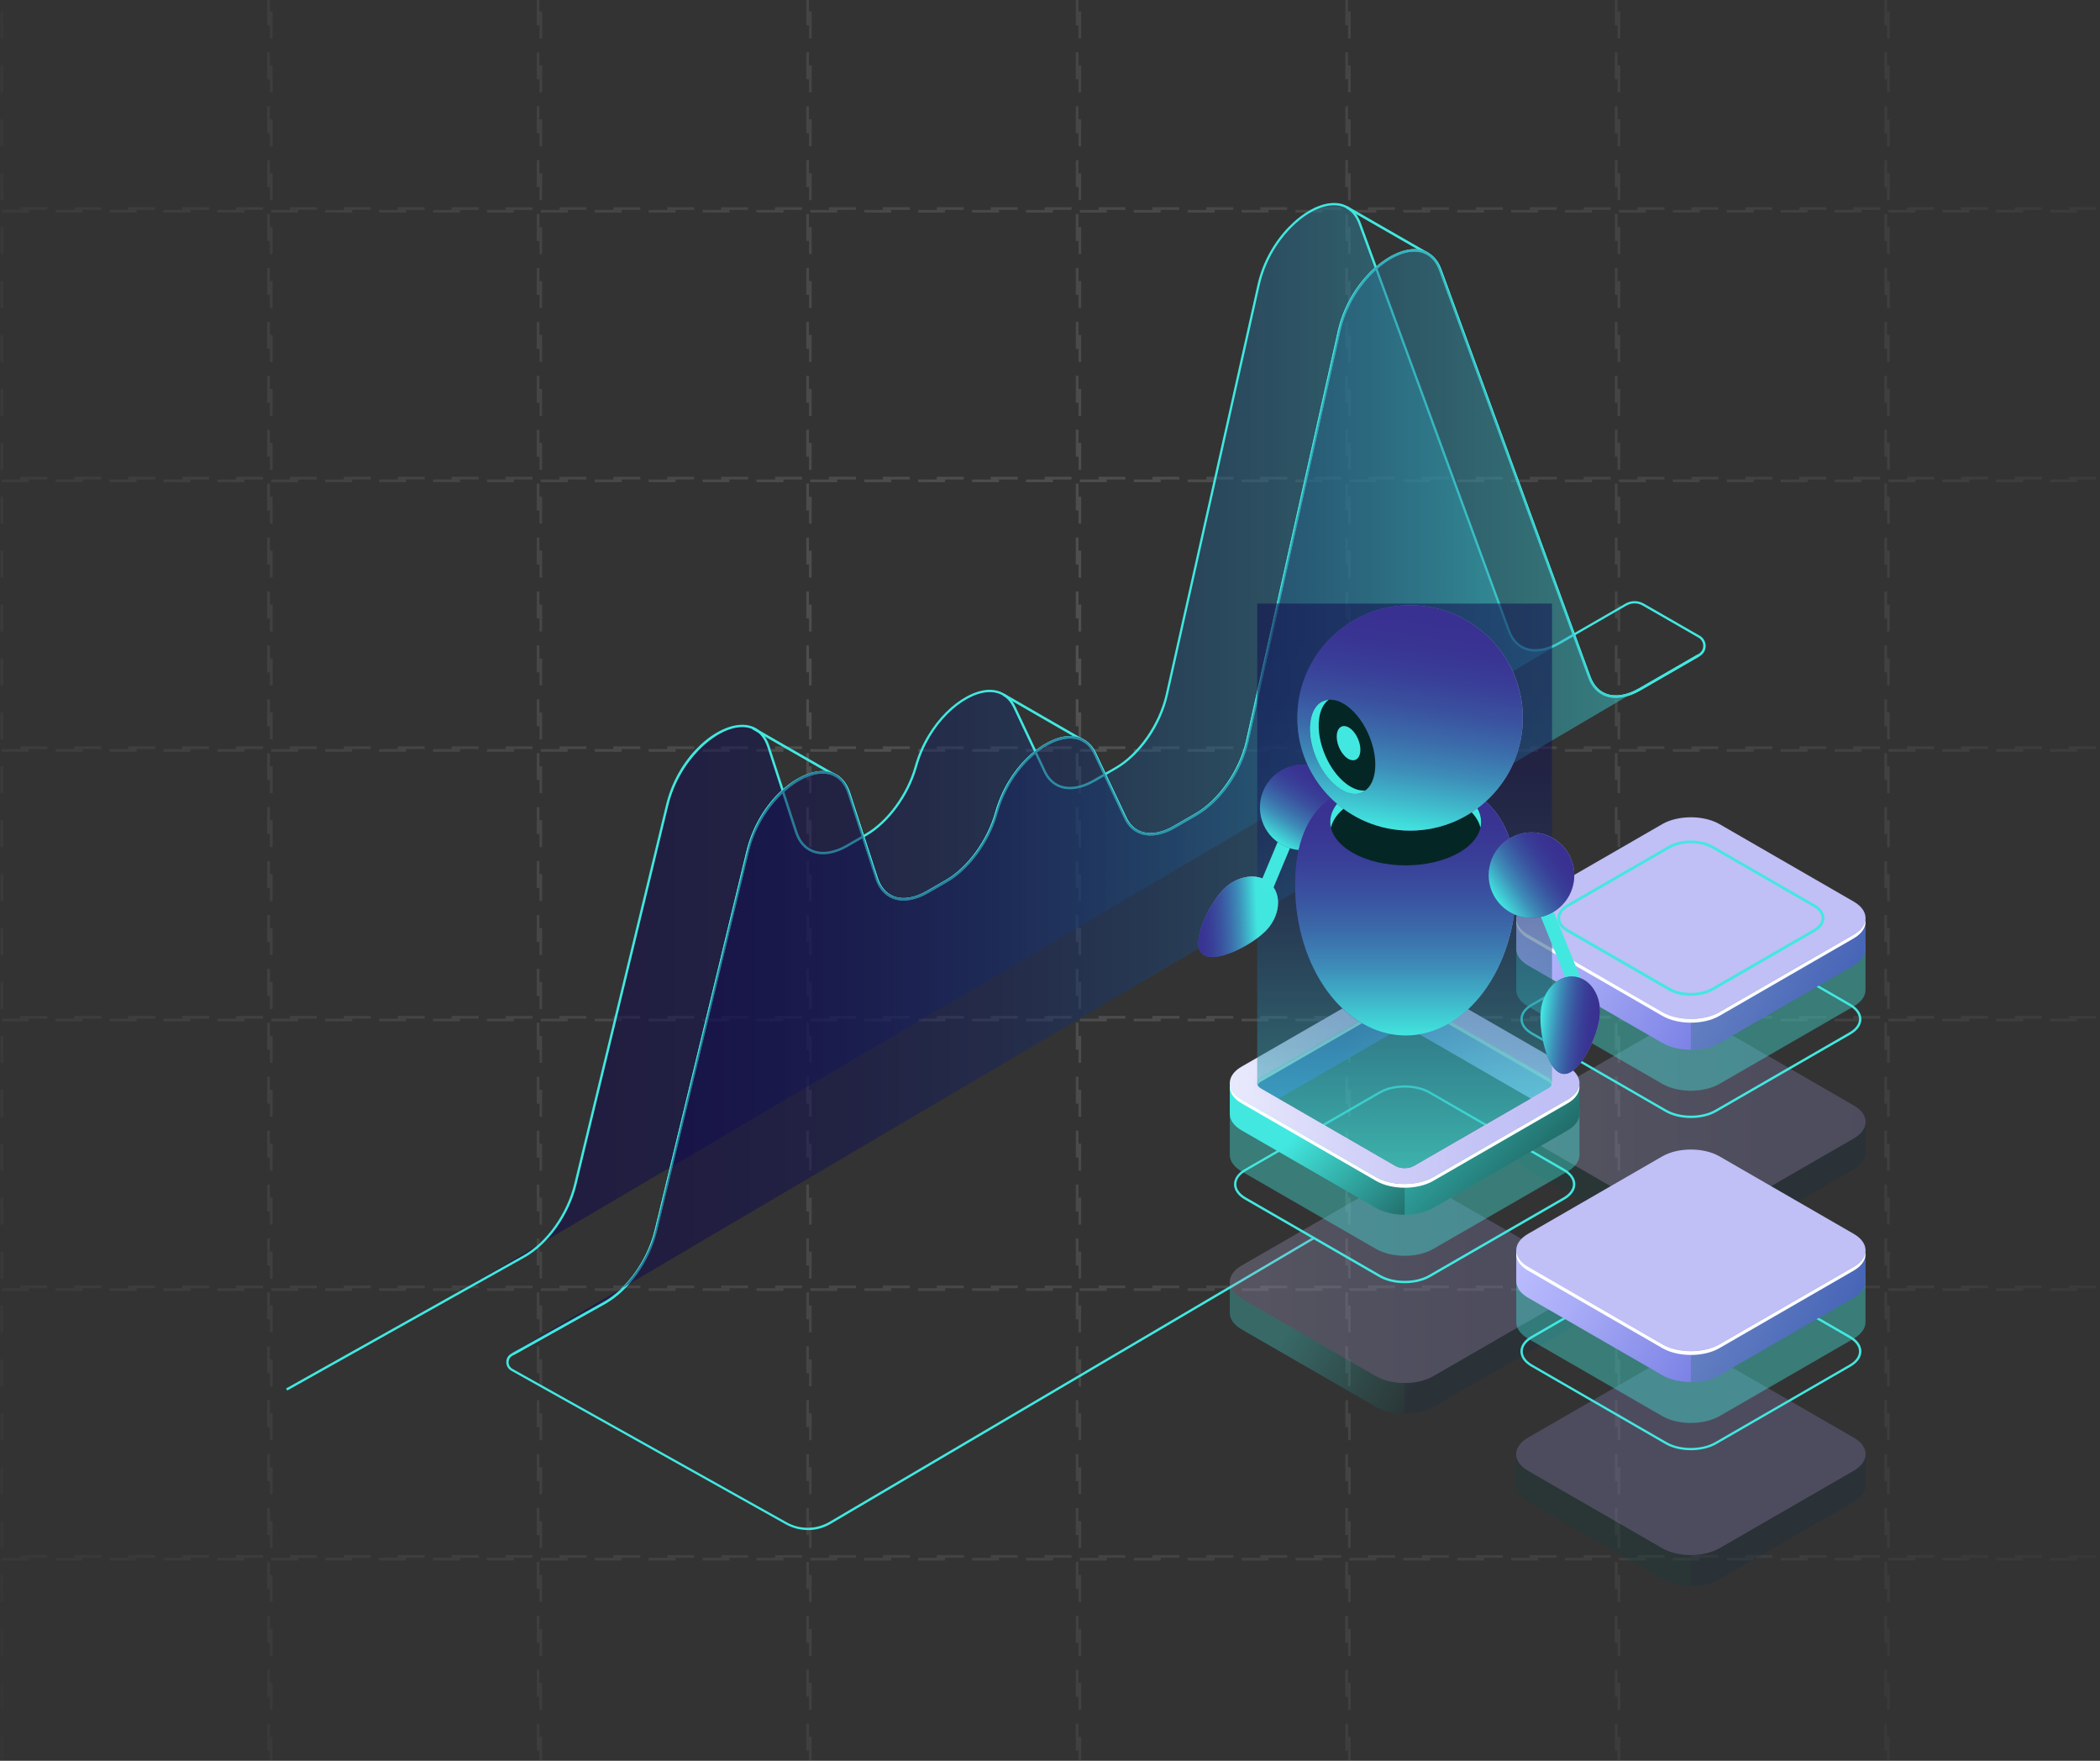 <svg width="909" height="762" viewBox="0 0 909 762" fill="none" xmlns="http://www.w3.org/2000/svg">
<rect x="0" y="0" width="909" height="762" fill="#333333" stroke="none"/>
<mask id="mask0_0_1" style="mask-type:alpha" maskUnits="userSpaceOnUse" x="0" y="-143" width="909" height="1051">
<rect x="0.166" y="-142.5" width="908.833" height="1050" fill="url(#paint0_radial_0_1)"/>
</mask>
<g mask="url(#mask0_0_1)">
<rect x="0.749" y="-25.25" width="115.5" height="115.5" stroke="white" stroke-opacity="0.15" stroke-width="1.167" stroke-dasharray="11.67 11.67"/>
<rect x="117.416" y="-25.25" width="115.5" height="115.5" stroke="white" stroke-opacity="0.15" stroke-width="1.167" stroke-dasharray="11.67 11.67"/>
<rect x="234.082" y="-25.25" width="115.5" height="115.5" stroke="white" stroke-opacity="0.15" stroke-width="1.167" stroke-dasharray="11.67 11.67"/>
<rect x="350.749" y="-25.25" width="115.5" height="115.5" stroke="white" stroke-opacity="0.15" stroke-width="1.167" stroke-dasharray="11.67 11.67"/>
<rect x="467.416" y="-25.25" width="115.5" height="115.5" stroke="white" stroke-opacity="0.15" stroke-width="1.167" stroke-dasharray="11.67 11.67"/>
<rect x="584.082" y="-25.25" width="115.5" height="115.5" stroke="white" stroke-opacity="0.15" stroke-width="1.167" stroke-dasharray="11.67 11.67"/>
<rect x="700.749" y="-25.25" width="115.5" height="115.5" stroke="white" stroke-opacity="0.15" stroke-width="1.167" stroke-dasharray="11.67 11.67"/>
<rect x="817.416" y="-25.25" width="115.5" height="115.5" stroke="white" stroke-opacity="0.15" stroke-width="1.167" stroke-dasharray="11.67 11.67"/>
<rect x="0.749" y="91.417" width="115.5" height="115.5" stroke="white" stroke-opacity="0.15" stroke-width="1.167" stroke-dasharray="11.67 11.67"/>
<rect x="117.416" y="91.417" width="115.5" height="115.5" stroke="white" stroke-opacity="0.15" stroke-width="1.167" stroke-dasharray="11.67 11.67"/>
<rect x="234.082" y="91.417" width="115.5" height="115.5" stroke="white" stroke-opacity="0.15" stroke-width="1.167" stroke-dasharray="11.67 11.67"/>
<rect x="350.749" y="91.417" width="115.5" height="115.5" stroke="white" stroke-opacity="0.15" stroke-width="1.167" stroke-dasharray="11.67 11.67"/>
<rect x="467.416" y="91.417" width="115.5" height="115.5" stroke="white" stroke-opacity="0.15" stroke-width="1.167" stroke-dasharray="11.67 11.67"/>
<rect x="584.082" y="91.417" width="115.5" height="115.5" stroke="white" stroke-opacity="0.15" stroke-width="1.167" stroke-dasharray="11.67 11.67"/>
<rect x="700.749" y="91.417" width="115.5" height="115.5" stroke="white" stroke-opacity="0.15" stroke-width="1.167" stroke-dasharray="11.67 11.67"/>
<rect x="817.416" y="91.417" width="115.5" height="115.5" stroke="white" stroke-opacity="0.15" stroke-width="1.167" stroke-dasharray="11.67 11.67"/>
<rect x="0.749" y="208.083" width="115.5" height="115.5" stroke="white" stroke-opacity="0.15" stroke-width="1.167" stroke-dasharray="11.67 11.67"/>
<rect x="117.416" y="208.083" width="115.5" height="115.5" stroke="white" stroke-opacity="0.15" stroke-width="1.167" stroke-dasharray="11.67 11.67"/>
<rect x="234.082" y="208.083" width="115.5" height="115.5" stroke="white" stroke-opacity="0.15" stroke-width="1.167" stroke-dasharray="11.67 11.67"/>
<rect x="350.749" y="208.083" width="115.5" height="115.5" stroke="white" stroke-opacity="0.15" stroke-width="1.167" stroke-dasharray="11.67 11.67"/>
<rect x="467.416" y="208.083" width="115.5" height="115.5" stroke="white" stroke-opacity="0.15" stroke-width="1.167" stroke-dasharray="11.67 11.67"/>
<rect x="584.082" y="208.083" width="115.5" height="115.5" stroke="white" stroke-opacity="0.15" stroke-width="1.167" stroke-dasharray="11.67 11.67"/>
<rect x="700.749" y="208.083" width="115.5" height="115.5" stroke="white" stroke-opacity="0.15" stroke-width="1.167" stroke-dasharray="11.67 11.67"/>
<rect x="817.416" y="208.083" width="115.5" height="115.5" stroke="white" stroke-opacity="0.15" stroke-width="1.167" stroke-dasharray="11.67 11.67"/>
<rect x="0.749" y="324.75" width="115.5" height="115.5" stroke="white" stroke-opacity="0.15" stroke-width="1.167" stroke-dasharray="11.67 11.67"/>
<rect x="117.416" y="324.75" width="115.5" height="115.5" stroke="white" stroke-opacity="0.15" stroke-width="1.167" stroke-dasharray="11.67 11.67"/>
<rect x="234.082" y="324.75" width="115.5" height="115.5" stroke="white" stroke-opacity="0.15" stroke-width="1.167" stroke-dasharray="11.67 11.67"/>
<rect x="350.749" y="324.75" width="115.5" height="115.5" stroke="white" stroke-opacity="0.15" stroke-width="1.167" stroke-dasharray="11.67 11.67"/>
<rect x="467.416" y="324.75" width="115.5" height="115.5" stroke="white" stroke-opacity="0.15" stroke-width="1.167" stroke-dasharray="11.67 11.67"/>
<rect x="584.082" y="324.75" width="115.5" height="115.5" stroke="white" stroke-opacity="0.15" stroke-width="1.167" stroke-dasharray="11.67 11.67"/>
<rect x="700.749" y="324.75" width="115.5" height="115.5" stroke="white" stroke-opacity="0.15" stroke-width="1.167" stroke-dasharray="11.67 11.67"/>
<rect x="817.416" y="324.75" width="115.5" height="115.5" stroke="white" stroke-opacity="0.15" stroke-width="1.167" stroke-dasharray="11.67 11.67"/>
<rect x="0.749" y="441.417" width="115.5" height="115.5" stroke="white" stroke-opacity="0.15" stroke-width="1.167" stroke-dasharray="11.67 11.67"/>
<rect x="117.416" y="441.417" width="115.5" height="115.5" stroke="white" stroke-opacity="0.15" stroke-width="1.167" stroke-dasharray="11.67 11.67"/>
<rect x="234.082" y="441.417" width="115.5" height="115.5" stroke="white" stroke-opacity="0.15" stroke-width="1.167" stroke-dasharray="11.67 11.67"/>
<rect x="350.749" y="441.417" width="115.5" height="115.5" stroke="white" stroke-opacity="0.15" stroke-width="1.167" stroke-dasharray="11.67 11.67"/>
<rect x="467.416" y="441.417" width="115.5" height="115.5" stroke="white" stroke-opacity="0.15" stroke-width="1.167" stroke-dasharray="11.67 11.67"/>
<rect x="584.082" y="441.417" width="115.5" height="115.5" stroke="white" stroke-opacity="0.15" stroke-width="1.167" stroke-dasharray="11.67 11.67"/>
<rect x="700.749" y="441.417" width="115.5" height="115.5" stroke="white" stroke-opacity="0.15" stroke-width="1.167" stroke-dasharray="11.67 11.67"/>
<rect x="817.416" y="441.417" width="115.5" height="115.5" stroke="white" stroke-opacity="0.15" stroke-width="1.167" stroke-dasharray="11.67 11.67"/>
<rect x="0.749" y="558.083" width="115.5" height="115.5" stroke="white" stroke-opacity="0.15" stroke-width="1.167" stroke-dasharray="11.67 11.67"/>
<rect x="117.416" y="558.083" width="115.5" height="115.5" stroke="white" stroke-opacity="0.15" stroke-width="1.167" stroke-dasharray="11.67 11.67"/>
<rect x="234.082" y="558.083" width="115.5" height="115.5" stroke="white" stroke-opacity="0.15" stroke-width="1.167" stroke-dasharray="11.67 11.67"/>
<rect x="350.749" y="558.083" width="115.5" height="115.5" stroke="white" stroke-opacity="0.15" stroke-width="1.167" stroke-dasharray="11.67 11.67"/>
<rect x="467.416" y="558.083" width="115.5" height="115.5" stroke="white" stroke-opacity="0.15" stroke-width="1.167" stroke-dasharray="11.67 11.67"/>
<rect x="584.082" y="558.083" width="115.5" height="115.5" stroke="white" stroke-opacity="0.15" stroke-width="1.167" stroke-dasharray="11.67 11.67"/>
<rect x="700.749" y="558.083" width="115.5" height="115.5" stroke="white" stroke-opacity="0.15" stroke-width="1.167" stroke-dasharray="11.67 11.67"/>
<rect x="817.416" y="558.083" width="115.5" height="115.5" stroke="white" stroke-opacity="0.15" stroke-width="1.167" stroke-dasharray="11.67 11.67"/>
<rect x="0.749" y="674.75" width="115.5" height="115.5" stroke="white" stroke-opacity="0.15" stroke-width="1.167" stroke-dasharray="11.67 11.67"/>
<rect x="117.416" y="674.75" width="115.5" height="115.5" stroke="white" stroke-opacity="0.15" stroke-width="1.167" stroke-dasharray="11.67 11.67"/>
<rect x="234.082" y="674.75" width="115.5" height="115.5" stroke="white" stroke-opacity="0.15" stroke-width="1.167" stroke-dasharray="11.67 11.67"/>
<rect x="350.749" y="674.75" width="115.5" height="115.5" stroke="white" stroke-opacity="0.15" stroke-width="1.167" stroke-dasharray="11.67 11.67"/>
<rect x="467.416" y="674.75" width="115.5" height="115.5" stroke="white" stroke-opacity="0.15" stroke-width="1.167" stroke-dasharray="11.67 11.67"/>
<rect x="584.082" y="674.75" width="115.5" height="115.5" stroke="white" stroke-opacity="0.15" stroke-width="1.167" stroke-dasharray="11.67 11.67"/>
<rect x="700.749" y="674.75" width="115.5" height="115.5" stroke="white" stroke-opacity="0.15" stroke-width="1.167" stroke-dasharray="11.67 11.67"/>
<rect x="817.416" y="674.75" width="115.5" height="115.5" stroke="white" stroke-opacity="0.15" stroke-width="1.167" stroke-dasharray="11.67 11.67"/>
</g>
<g opacity="0.3">
<path d="M807.499 498.722V485.558L803.862 483.534C802.838 489.757 795.521 493.848 789.402 494.697L747.743 519.046L729.559 525.617L671.523 495.698L672.873 494.914C667.908 492.608 665.251 487.298 662.551 482.468L658.653 484.796L656.323 485.449V498.94C656.323 501.529 658.021 504.097 661.419 506.055L719.563 539.609C726.379 543.525 737.442 543.525 744.258 539.609L802.403 506.055C805.757 504.119 807.455 501.595 807.499 499.049C807.499 498.94 807.499 498.831 807.499 498.701V498.722Z" fill="url(#paint1_linear_0_1)"/>
<path opacity="0.3" d="M789.402 494.697L747.743 519.046L731.911 524.747V542.546C736.375 542.546 740.861 541.567 744.259 539.609L802.403 506.055C805.757 504.119 807.455 501.595 807.499 499.049C807.499 498.94 807.499 498.831 807.499 498.701V485.536L804.167 483.687H803.819C802.686 489.801 795.456 493.827 789.381 494.675L789.402 494.697Z" fill="#0F054C"/>
<path d="M719.564 526.227L661.419 492.673C654.603 488.735 654.603 482.359 661.419 478.421L719.564 444.867C726.38 440.951 737.442 440.951 744.259 444.867L802.403 478.421C809.219 482.359 809.219 488.735 802.403 492.673L744.259 526.227C737.442 530.143 726.38 530.143 719.564 526.227Z" fill="url(#paint2_linear_0_1)"/>
<g opacity="0.3">
<path d="M719.564 526.227L661.419 492.673C654.603 488.735 654.603 482.359 661.419 478.421L719.564 444.867C726.38 440.951 737.442 440.951 744.259 444.867L802.403 478.421C809.219 482.359 809.219 488.735 802.403 492.673L744.259 526.227C737.442 530.143 726.38 530.143 719.564 526.227Z" fill="#0F054C"/>
</g>
</g>
<path d="M731.911 483.838C727.948 483.838 723.963 482.968 720.957 481.227L662.813 447.674C659.786 445.933 658.131 443.583 658.131 441.059C658.131 438.535 659.786 436.185 662.813 434.444L720.957 400.89C727.011 397.409 736.833 397.409 742.887 400.89L801.031 434.444C804.058 436.185 805.713 438.535 805.713 441.059C805.713 443.583 804.058 445.933 801.031 447.674L742.887 481.227C739.86 482.968 735.896 483.838 731.933 483.838H731.911ZM721.458 480.335C727.229 483.643 736.593 483.664 742.364 480.335L800.509 446.782C803.209 445.237 804.69 443.191 804.69 441.059C804.69 438.926 803.209 436.881 800.509 435.314L742.364 401.761C736.593 398.432 727.229 398.432 721.458 401.761L663.314 435.314C660.613 436.859 659.132 438.905 659.132 441.059C659.132 443.213 660.613 445.237 663.314 446.803L721.458 480.357V480.335Z" fill="#42E8E0"/>
<path opacity="0.4" d="M807.499 428.177V408.289L803.862 406.265C802.838 412.489 795.521 416.58 789.402 417.428L747.743 441.777L729.559 448.349L671.523 418.429L672.873 417.646C667.908 415.339 665.251 410.03 662.551 405.199L658.653 407.527L656.323 408.18V428.417C656.323 431.006 658.021 433.574 661.419 435.532L719.563 469.086C726.379 473.002 737.442 473.024 744.258 469.086L802.403 435.532C805.757 433.596 807.455 431.071 807.499 428.526C807.499 428.417 807.499 428.308 807.499 428.177Z" fill="#42E8E0"/>
<path d="M807.499 410.486V397.322L803.862 395.298C802.838 401.521 795.521 405.612 789.402 406.461L747.743 430.81L729.559 437.381L671.523 407.462L672.873 406.678C667.908 404.372 665.251 399.063 662.551 394.232L658.653 396.56L656.323 397.213V410.704C656.323 413.293 658.021 415.861 661.419 417.819L719.563 451.373C726.379 455.29 737.442 455.311 744.258 451.373L802.403 417.819C805.757 415.883 807.455 413.359 807.499 410.813C807.499 410.704 807.499 410.595 807.499 410.465V410.486Z" fill="url(#paint3_linear_0_1)"/>
<path opacity="0.3" d="M789.402 406.461L747.743 430.81L731.911 436.511V454.311C736.375 454.311 740.861 453.331 744.259 451.373L802.403 417.82C805.757 415.883 807.456 413.359 807.499 410.813C807.499 410.704 807.499 410.595 807.499 410.465V397.3L804.167 395.451H803.819C802.686 401.565 795.456 405.591 789.381 406.439L789.402 406.461Z" fill="#23706D"/>
<path d="M719.564 437.991L661.419 404.437C654.603 400.499 654.603 394.123 661.419 390.185L719.564 356.631C726.38 352.715 737.442 352.715 744.259 356.631L802.403 390.185C809.219 394.102 809.219 400.499 802.403 404.437L744.259 437.991C737.442 441.929 726.38 441.929 719.564 437.991Z" fill="url(#paint4_linear_0_1)"/>
<path d="M731.911 430.919C728.426 430.919 724.92 430.157 722.263 428.612L678.274 403.241C675.595 401.696 674.115 399.607 674.115 397.344C674.115 395.081 675.595 392.992 678.274 391.447L722.263 366.075C727.577 363.007 736.223 363.007 741.536 366.075L785.526 391.447C788.204 392.992 789.685 395.081 789.685 397.344C789.685 399.607 788.204 401.696 785.526 403.241L741.536 428.612C738.879 430.157 735.395 430.919 731.911 430.919ZM731.911 364.922C728.644 364.922 725.356 365.64 722.873 367.076L678.884 392.448C676.575 393.775 675.312 395.516 675.312 397.322C675.312 399.128 676.575 400.869 678.884 402.196L722.873 427.568C727.86 430.44 735.983 430.44 740.97 427.568L784.959 402.196C787.268 400.869 788.531 399.128 788.531 397.322C788.531 395.516 787.268 393.775 784.959 392.448L740.97 367.076C738.466 365.64 735.199 364.922 731.911 364.922Z" fill="#42E8E0"/>
<path d="M802.404 404.459L744.259 438.013C737.443 441.951 726.38 441.951 719.564 438.013L661.419 404.459C658.371 402.697 656.694 400.455 656.367 398.149C655.975 400.999 657.652 403.915 661.419 406.091L719.564 439.645C726.38 443.561 737.443 443.561 744.259 439.645L802.404 406.091C806.171 403.915 807.848 400.999 807.456 398.149C807.129 400.455 805.452 402.697 802.404 404.459Z" fill="white"/>
<path style="mix-blend-mode:lighten" opacity="0.5" d="M707.543 259.496L674.921 278.318C665.122 283.975 656.389 281.865 653.166 273.03L588.619 96.886C581.258 76.758 551.141 94.949 544.76 123.367L505.039 300.665C502.143 313.612 493.149 326.537 482.957 332.434L473.462 337.918C464.251 343.227 455.91 341.704 452.273 334.023L439.12 306.192C430.975 288.937 403.82 305.213 396.415 331.781C392.996 344.032 384.438 355.761 374.9 361.266L366.603 366.053C356.542 371.841 347.657 369.469 344.63 360.156L332.652 323.382C325.901 302.623 295.697 319.901 288.772 348.493L249.007 512.626C245.893 525.53 236.855 538.194 226.751 543.851L180.845 569.528L707.521 259.517L707.543 259.496Z" fill="url(#paint5_linear_0_1)"/>
<path d="M222.461 586.348L221.916 585.391L261.333 563.348C271.372 557.734 280.213 545.331 283.328 532.493L323.092 368.36C327.97 348.189 343.802 334.154 355.497 333.697C361.551 333.436 365.949 336.852 368.018 343.206L379.996 379.979C381.28 383.918 383.654 386.638 386.899 387.878C390.884 389.401 395.958 388.575 401.163 385.572L409.46 380.785C418.824 375.388 427.382 363.66 430.736 351.627C436.093 332.391 451.119 319.488 461.942 318.574C467.561 318.117 471.982 320.728 474.464 325.95L487.617 353.781C489.098 356.914 491.45 359.047 494.39 359.982C498.245 361.179 503.101 360.287 508.023 357.436L517.517 351.953C527.513 346.187 536.507 333.261 539.36 320.532L579.081 143.234C583.545 123.324 599.617 108.593 611.245 107.831C617.256 107.461 621.742 110.595 623.985 116.687L688.51 292.854C689.86 296.531 692.234 299.077 695.392 300.23C699.333 301.666 704.342 300.818 709.481 297.858L734.939 283.171L735.483 284.128L710.026 298.816C704.603 301.949 699.268 302.82 695 301.275C691.537 300.013 688.924 297.249 687.465 293.245L622.94 117.079C620.849 111.4 616.864 108.614 611.311 108.941C600.074 109.681 584.503 124.042 580.148 143.495L540.427 320.793C537.465 334.001 528.493 346.905 518.083 352.91L508.589 358.394C503.384 361.397 498.245 362.332 494.085 361.027C490.819 360.004 488.249 357.676 486.638 354.26L473.484 326.429C471.198 321.576 467.256 319.27 462.051 319.683C451.577 320.576 437.03 333.153 431.803 351.953C428.384 364.247 419.63 376.237 410.026 381.764L401.729 386.551C396.219 389.728 390.797 390.576 386.507 388.944C382.957 387.574 380.344 384.614 378.95 380.349L366.973 343.576C365.035 337.635 361.071 334.567 355.518 334.828C344.434 335.263 328.82 349.255 324.138 368.664L284.373 532.798C281.193 545.919 272.134 558.605 261.834 564.349L222.417 586.392L222.461 586.348Z" fill="#42E8E0"/>
<path d="M583.251 89.236L582.708 90.18L617.825 110.349L618.368 109.406L583.251 89.236Z" fill="#42E8E0"/>
<path d="M469.674 321.598L434.155 301.122L434.7 300.187L470.24 320.662L469.674 321.598Z" fill="#42E8E0"/>
<path d="M326.09 314.635L325.548 315.579L362.588 336.818L363.13 335.874L326.09 314.635Z" fill="#42E8E0"/>
<path d="M349.639 662.137C346.329 662.137 342.997 661.31 340.013 659.613L221.351 593.224C219.979 592.463 219.151 591.048 219.151 589.482C219.151 587.915 219.979 586.5 221.351 585.739L261.355 563.348C271.416 557.712 280.257 545.309 283.372 532.449L323.136 368.316C325.771 357.393 331.629 348.275 338.271 342.139L332.195 323.448C330.257 317.486 326.25 314.483 320.719 314.679C309.635 315.114 293.999 329.105 289.295 348.537L249.53 512.67C246.351 525.769 237.313 538.455 227.013 544.221L124.334 601.776L123.833 600.884L226.512 543.351C236.573 537.715 245.414 525.312 248.528 512.452L288.293 348.319C293.171 328.148 308.981 314.135 320.675 313.678C326.708 313.416 331.107 316.811 333.175 323.165L339.121 341.421C344.543 336.678 350.423 333.892 355.519 333.697C361.529 333.457 365.95 336.83 368.019 343.184L373.898 361.244L374.682 360.787C384.047 355.391 392.605 343.641 395.958 331.608C401.316 312.394 416.32 299.49 427.143 298.576C432.762 298.119 437.161 300.709 439.621 305.931L448.441 324.623C453.036 321.054 457.827 318.943 461.986 318.595C467.539 318.117 472.004 320.728 474.465 325.95L478.471 334.436L482.74 331.977C492.757 326.211 501.729 313.286 504.582 300.535L544.303 123.237C548.746 103.349 564.795 88.639 576.424 87.877C582.369 87.442 586.877 90.619 589.12 96.712L595.893 115.208C601.032 110.834 606.52 108.201 611.268 107.896C617.191 107.505 621.742 110.638 623.964 116.731L681.542 273.944L703.602 261.215C706.041 259.801 709.068 259.801 711.529 261.215L735.745 275.119C737.356 276.033 738.315 277.687 738.315 279.537C738.315 281.386 737.356 283.04 735.767 283.954L710.048 298.794C704.625 301.927 699.29 302.798 695.065 301.253C691.603 299.991 689.011 297.227 687.552 293.245L681.019 275.424L675.205 278.775C669.782 281.908 664.469 282.779 660.222 281.234C656.781 279.972 654.168 277.208 652.709 273.226L595.457 116.927C588.641 123.128 582.609 132.506 580.148 143.495L540.427 320.793C537.465 333.979 528.493 346.883 518.084 352.889L508.589 358.372C503.406 361.375 498.245 362.31 494.107 361.005C490.863 359.982 488.293 357.654 486.681 354.259L478.014 335.916L473.746 338.375C468.563 341.356 463.402 342.292 459.264 341.008C456.019 339.985 453.45 337.657 451.838 334.262L448.049 326.255C441.211 331.89 434.874 340.834 431.76 351.931C428.341 364.225 419.587 376.193 410.005 381.72L401.708 386.507C396.198 389.684 390.797 390.533 386.529 388.901C382.979 387.552 380.388 384.571 378.994 380.327L373.289 362.811L366.864 366.51C361.355 369.687 355.954 370.536 351.686 368.904C348.136 367.555 345.545 364.573 344.151 360.33L338.641 343.401C332.261 349.451 326.621 358.263 324.116 368.643L284.351 532.776C281.172 545.875 272.135 558.561 261.834 564.306L221.83 586.696C220.784 587.284 220.153 588.35 220.153 589.547C220.153 590.744 220.784 591.81 221.83 592.397L340.493 658.786C346.285 662.05 353.406 661.963 359.112 658.569L568.41 535.365L568.933 536.236L359.634 659.439C356.564 661.267 353.08 662.181 349.617 662.181L349.639 662.137ZM374.203 362.245L379.974 379.979C381.259 383.918 383.655 386.66 386.899 387.9C390.884 389.423 395.98 388.618 401.207 385.572L409.504 380.784C418.868 375.366 427.426 363.638 430.78 351.605C433.959 340.203 440.514 331.02 447.613 325.254L438.685 306.345C436.377 301.47 432.435 299.142 427.208 299.577C416.712 300.469 402.165 313.068 396.917 331.869C393.498 344.163 384.743 356.131 375.161 361.658L374.182 362.223L374.203 362.245ZM339.491 342.596L345.153 359.982C346.438 363.921 348.833 366.662 352.078 367.903C356.063 369.448 361.137 368.599 366.385 365.596L372.984 361.788L367.039 343.532C365.101 337.57 361.137 334.61 355.562 334.763C350.641 334.959 344.848 337.809 339.491 342.618V342.596ZM478.885 335.35L487.596 353.781C489.077 356.914 491.429 359.068 494.39 360.004C498.267 361.223 503.123 360.309 508.045 357.458L517.539 351.975C527.557 346.208 536.529 333.261 539.382 320.532L579.103 143.234C581.651 131.897 587.944 122.236 595.044 115.882L588.14 97.016C586.05 91.315 582.043 88.508 576.468 88.857C565.209 89.596 549.617 103.98 545.262 123.433L505.54 300.731C502.579 313.939 493.607 326.82 483.197 332.826L478.863 335.328L478.885 335.35ZM448.855 325.558L452.731 333.784C454.212 336.917 456.564 339.071 459.526 340.007C463.402 341.225 468.258 340.311 473.18 337.461L477.535 334.959L473.485 326.407C471.176 321.533 467.235 319.183 462.008 319.64C457.958 319.988 453.319 322.077 448.811 325.58L448.855 325.558ZM681.869 274.88L688.445 292.875C689.795 296.574 692.191 299.12 695.348 300.274C699.312 301.71 704.321 300.861 709.482 297.88L735.2 283.04C736.485 282.3 737.247 280.973 737.247 279.493C737.247 278.013 736.485 276.686 735.2 275.946L710.984 262.042C708.85 260.823 706.215 260.823 704.081 262.042L681.869 274.858V274.88ZM596.241 116.187L653.624 272.856C654.974 276.556 657.369 279.101 660.527 280.255C664.49 281.691 669.499 280.842 674.66 277.861L680.627 274.423L622.984 117.057C620.893 111.356 616.821 108.527 611.311 108.897C606.651 109.202 601.272 111.835 596.241 116.187Z" fill="#42E8E0"/>
<path style="mix-blend-mode:lighten" opacity="0.5" d="M735.201 283.127L709.743 297.815C699.944 303.472 691.211 301.362 687.988 292.527L623.463 116.361C616.102 96.233 585.985 114.424 579.604 142.842L539.883 320.14C536.987 333.087 527.993 346.013 517.801 351.91L508.306 357.393C499.095 362.702 490.754 361.179 487.117 353.498L473.964 325.667C465.819 308.412 438.663 324.688 431.259 351.257C427.84 363.507 419.282 375.236 409.744 380.741L401.447 385.528C391.386 391.316 382.501 388.944 379.474 379.631L367.496 342.857C360.745 322.099 330.541 339.376 323.616 367.968L283.851 532.101C280.737 545.005 271.699 557.669 261.595 563.327L215.689 589.003L735.179 283.149L735.201 283.127Z" fill="url(#paint6_linear_0_1)"/>
<g opacity="0.3">
<path d="M683.698 568.005V554.818L680.039 552.795C679.016 559.018 671.677 563.109 665.558 563.958L623.855 588.328L605.649 594.9L547.548 564.937L548.898 564.153C543.933 561.825 541.255 556.537 538.576 551.685L534.656 554.013L532.326 554.666V568.179C532.326 570.768 534.025 573.336 537.444 575.316L595.653 608.891C602.47 612.83 613.554 612.83 620.37 608.891L678.58 575.316C681.934 573.379 683.632 570.855 683.698 568.309C683.698 568.201 683.698 568.092 683.698 567.961V568.005Z" fill="url(#paint7_linear_0_1)"/>
<path opacity="0.3" d="M665.579 563.979L623.876 588.35L608.023 594.073V611.894C612.509 611.894 616.973 610.915 620.392 608.935L678.602 575.36C681.956 573.423 683.654 570.899 683.72 568.353C683.72 568.244 683.72 568.135 683.72 568.005V554.819L680.388 552.969H680.039C678.907 559.083 671.655 563.131 665.601 563.958L665.579 563.979Z" fill="#0F054C"/>
<path d="M595.654 595.553L537.444 561.977C530.628 558.039 530.628 551.642 537.444 547.725L595.654 514.15C602.47 510.211 613.555 510.211 620.371 514.15L678.581 547.725C685.397 551.663 685.397 558.061 678.581 561.977L620.371 595.553C613.555 599.491 602.47 599.491 595.654 595.553Z" fill="url(#paint8_linear_0_1)"/>
<g opacity="0.3">
<path d="M595.654 595.553L537.444 561.977C530.628 558.039 530.628 551.642 537.444 547.725L595.654 514.15C602.47 510.211 613.555 510.211 620.371 514.15L678.581 547.725C685.397 551.663 685.397 558.061 678.581 561.977L620.371 595.553C613.555 599.491 602.47 599.491 595.654 595.553Z" fill="#0F054C"/>
</g>
</g>
<path d="M608.023 555.319C604.06 555.319 600.075 554.449 597.048 552.708L538.838 519.133C535.811 517.392 534.156 515.042 534.156 512.518C534.156 509.993 535.811 507.643 538.838 505.903L597.048 472.327C603.102 468.846 612.945 468.846 618.999 472.327L677.209 505.903C680.236 507.643 681.891 509.993 681.891 512.518C681.891 515.042 680.236 517.392 677.209 519.133L618.999 552.708C615.972 554.449 612.008 555.319 608.023 555.319ZM597.549 551.816C603.319 555.145 612.705 555.145 618.476 551.816L676.686 518.24C679.386 516.695 680.867 514.65 680.867 512.496C680.867 510.342 679.386 508.318 676.686 506.751L618.476 473.176C612.705 469.847 603.319 469.847 597.549 473.176L539.339 506.751C536.638 508.296 535.158 510.342 535.158 512.496C535.158 514.65 536.638 516.674 539.339 518.24L597.549 551.816Z" fill="#42E8E0"/>
<path opacity="0.4" d="M683.698 499.592V479.682L680.039 477.659C679.016 483.882 671.677 487.973 665.558 488.821L623.855 513.192L605.649 519.764L547.548 489.8L548.898 489.017C543.933 486.689 541.255 481.401 538.576 476.571L534.656 478.899L532.326 479.552V499.81C532.326 502.399 534.025 504.967 537.444 506.947L595.653 540.522C602.47 544.461 613.554 544.461 620.37 540.522L678.58 506.947C681.934 505.01 683.632 502.486 683.698 499.94C683.698 499.832 683.698 499.723 683.698 499.592Z" fill="#42E8E0"/>
<path d="M683.698 481.88V468.693L680.039 466.67C679.016 472.893 671.677 476.984 665.558 477.833L623.855 502.203L605.649 508.775L547.548 478.812L548.898 478.028C543.933 475.7 541.255 470.412 538.576 465.56L534.656 467.888L532.326 468.541V482.054C532.326 484.643 534.025 487.211 537.444 489.191L595.653 522.766C602.47 526.705 613.554 526.705 620.37 522.766L678.58 489.191C681.934 487.254 683.632 484.73 683.698 482.184C683.698 482.076 683.698 481.967 683.698 481.836V481.88Z" fill="url(#paint9_linear_0_1)"/>
<path opacity="0.3" d="M665.579 477.854L623.876 502.225L608.023 507.948V525.769C612.509 525.769 616.973 524.79 620.392 522.81L678.602 489.235C681.956 487.298 683.654 484.774 683.72 482.228C683.72 482.119 683.72 482.01 683.72 481.88V468.694L680.388 466.844H680.039C678.907 472.958 671.655 477.006 665.601 477.833L665.579 477.854Z" fill="#42E8E0"/>
<path d="M548.899 478.05L604.06 446.216C606.237 444.954 609.787 444.954 611.987 446.216L666.189 477.485L665.58 477.833C671.699 476.984 679.038 472.893 680.061 466.67L619.238 432.856L601.534 428.177L587.117 436.642L538.576 465.582C541.255 470.413 543.933 475.722 548.899 478.05Z" fill="url(#paint10_linear_0_1)"/>
<path opacity="0.3" d="M608.023 429.918L601.534 428.199L587.117 436.663L538.576 465.604C541.255 470.435 543.933 475.744 548.899 478.072L604.06 446.238C605.149 445.607 606.586 445.302 608.023 445.302V429.94V429.918Z" fill="#0F054C"/>
<path d="M595.654 509.428L537.444 475.852C530.628 471.914 530.628 465.517 537.444 461.6L595.654 428.025C602.47 424.086 613.555 424.086 620.371 428.025L678.581 461.6C685.397 465.538 685.397 471.936 678.581 475.852L620.371 509.428C613.555 513.366 602.47 513.366 595.654 509.428ZM611.965 432.855C609.787 431.593 606.237 431.593 604.038 432.855L545.828 466.431C543.65 467.693 543.65 469.738 545.828 471L604.038 504.575C606.216 505.837 609.765 505.837 611.965 504.575L670.175 471C672.352 469.738 672.352 467.693 670.175 466.431L611.965 432.855Z" fill="url(#paint11_linear_0_1)"/>
<path d="M670.173 466.431L611.964 432.856C609.786 431.594 606.236 431.594 604.037 432.856L545.827 466.431C544.368 467.28 543.889 468.455 544.368 469.543C544.607 468.999 545.086 468.498 545.827 468.085L604.037 434.509C606.214 433.247 609.764 433.247 611.964 434.509L670.173 468.085C670.892 468.498 671.371 469.02 671.633 469.543C672.112 468.476 671.633 467.28 670.173 466.431Z" fill="white"/>
<path d="M678.579 475.853L620.369 509.428C613.553 513.366 602.469 513.366 595.653 509.428L537.443 475.853C534.394 474.09 532.717 471.849 532.39 469.542C531.999 472.393 533.675 475.331 537.443 477.485L595.653 511.06C602.469 514.998 613.553 514.998 620.369 511.06L678.579 477.485C682.347 475.309 684.024 472.371 683.632 469.542C683.305 471.849 681.628 474.09 678.579 475.853Z" fill="white"/>
<path d="M597.286 508.47L539.076 474.895C533.175 471.479 533.175 465.93 539.076 462.536L597.286 428.96C603.188 425.544 612.813 425.544 618.715 428.96L676.925 462.536C682.826 465.952 682.826 471.501 676.925 474.895L618.715 508.47C612.813 511.887 603.188 511.887 597.286 508.47ZM613.619 431.898C610.527 430.114 605.496 430.114 602.426 431.898L544.216 465.473C541.123 467.257 541.123 470.151 544.216 471.936L602.426 505.511C605.518 507.295 610.548 507.295 613.641 505.511L671.851 471.936C674.943 470.151 674.943 467.257 671.851 465.473L613.641 431.898H613.619Z" fill="url(#paint12_linear_0_1)"/>
<path opacity="0.4" d="M611.964 432.855C609.787 431.593 606.237 431.593 604.038 432.855L545.828 466.431C543.65 467.693 543.65 469.738 545.828 471L604.038 504.575C606.215 505.837 609.765 505.837 611.964 504.575L670.174 471C672.352 469.738 672.352 467.693 670.174 466.431L611.964 432.855Z" fill="#42E8E0"/>
<path style="mix-blend-mode:lighten" opacity="0.5" d="M671.808 468.672V261.215H544.194V468.672C544.194 469.521 544.717 470.369 545.828 471L604.038 504.575C606.215 505.837 609.765 505.837 611.964 504.575L670.174 471C671.285 470.369 671.829 469.521 671.808 468.672Z" fill="url(#paint13_linear_0_1)"/>
<path d="M547.874 402.871C541.668 409.203 525.335 417.667 520.261 412.706C515.187 407.745 523.332 391.251 529.538 384.919C535.745 378.587 544.869 377.477 549.943 382.438C555.017 387.4 554.081 396.539 547.874 402.871Z" fill="url(#paint14_radial_0_1)"/>
<path style="mix-blend-mode:lighten" d="M547.874 402.871C541.668 409.203 525.335 417.667 520.261 412.706C515.187 407.745 523.332 391.251 529.538 384.919C535.745 378.587 544.869 377.477 549.943 382.438C555.017 387.4 554.081 396.539 547.874 402.871Z" fill="url(#paint15_linear_0_1)"/>
<path d="M548.594 385.68C548.202 385.68 547.832 385.615 547.44 385.441C545.915 384.81 545.197 383.069 545.85 381.546L555.062 359.547C555.693 358.024 557.435 357.306 558.96 357.958C560.484 358.589 561.203 360.33 560.549 361.853L551.338 383.852C550.859 385.006 549.748 385.68 548.594 385.68Z" fill="#42E8E0"/>
<path d="M665.673 377.673L660.142 379.91L679.24 427.069L684.771 424.833L665.673 377.673Z" fill="#42E8E0"/>
<path d="M582.086 353.019C580.105 363.051 570.349 369.578 560.309 367.577C550.27 365.596 543.737 355.848 545.741 345.817C547.722 335.786 557.478 329.258 567.518 331.26C577.557 333.24 584.09 342.988 582.086 353.019Z" fill="url(#paint16_radial_0_1)"/>
<g style="mix-blend-mode:lighten">
<path d="M573.855 333.805C582.478 339.289 585.026 350.734 579.538 359.373C574.051 367.99 562.596 370.536 553.951 365.052C545.327 359.569 542.779 348.123 548.267 339.484C553.755 330.868 565.209 328.322 573.855 333.805Z" fill="url(#paint17_linear_0_1)"/>
</g>
<path d="M656.302 383.048C656.302 418.995 634.874 448.131 608.458 448.131C582.043 448.131 560.614 418.995 560.614 383.048C560.614 347.101 582.043 336.33 608.458 336.33C634.874 336.33 656.302 347.101 656.302 383.048Z" fill="url(#paint18_radial_0_1)"/>
<g style="mix-blend-mode:lighten">
<path d="M656.302 383.048C656.302 418.995 634.874 448.131 608.458 448.131C582.043 448.131 560.614 418.995 560.614 383.048C560.614 347.101 582.043 336.33 608.458 336.33C634.874 336.33 656.302 347.101 656.302 383.048Z" fill="url(#paint19_linear_0_1)"/>
</g>
<path d="M631.564 368.991C618.802 376.346 598.136 376.346 585.396 368.991C572.635 361.636 572.635 349.712 585.396 342.357C598.158 335.002 618.824 335.002 631.564 342.357C644.325 349.712 644.325 361.636 631.564 368.991Z" fill="#042726"/>
<path d="M585.375 347.362C598.136 340.007 618.803 340.007 631.542 347.362C636.812 350.408 639.905 354.216 640.819 358.176C642.126 352.562 639.034 346.665 631.542 342.357C618.781 335.002 598.115 335.002 585.375 342.357C577.884 346.665 574.813 352.562 576.098 358.176C577.013 354.216 580.105 350.408 585.375 347.362Z" fill="#42E8E0"/>
<path d="M594.217 286.065C594.217 294.834 588.054 305.518 580.453 309.892C572.853 314.287 566.69 310.718 566.69 301.949C566.69 293.18 572.853 282.496 580.453 278.122C588.054 273.727 594.217 277.295 594.217 286.065Z" fill="#BCBEFF"/>
<path d="M610.353 359.46C637.306 359.46 659.155 337.628 659.155 310.697C659.155 283.765 637.306 261.933 610.353 261.933C583.4 261.933 561.551 283.765 561.551 310.697C561.551 337.628 583.4 359.46 610.353 359.46Z" fill="url(#paint20_radial_0_1)"/>
<g style="mix-blend-mode:lighten">
<path d="M610.353 359.46C637.306 359.46 659.155 337.628 659.155 310.697C659.155 283.765 637.306 261.933 610.353 261.933C583.4 261.933 561.551 283.765 561.551 310.697C561.551 337.628 583.4 359.46 610.353 359.46Z" fill="url(#paint21_linear_0_1)"/>
</g>
<path d="M595.131 333.805C593.89 343.401 586.638 346.404 578.951 340.529C571.264 334.654 566.037 322.12 567.278 312.524C568.52 302.928 575.771 299.926 583.459 305.801C591.146 311.676 596.372 324.209 595.131 333.805Z" fill="#042726"/>
<path d="M588.794 325.493C588.337 328.975 585.702 330.063 582.914 327.93C580.127 325.798 578.232 321.25 578.668 317.747C579.125 314.265 581.76 313.177 584.548 315.31C587.335 317.442 589.23 321.99 588.794 325.493Z" fill="#42E8E0"/>
<path d="M582.653 339.136C574.966 333.261 569.739 320.728 570.98 311.132C571.481 307.215 572.984 304.408 575.118 302.841C571.089 303.211 568.062 306.628 567.278 312.524C566.037 322.12 571.264 334.654 578.951 340.529C583.502 344.011 587.901 344.359 590.994 342.096C588.489 342.335 585.593 341.399 582.653 339.136Z" fill="#42E8E0"/>
<path d="M579.626 340.203C571.939 334.328 566.712 321.794 567.953 312.198C568.541 307.759 570.392 304.735 572.984 303.342C570.044 304.561 567.91 307.694 567.278 312.503C566.037 322.099 571.264 334.632 578.951 340.508C583.088 343.663 587.074 344.25 590.079 342.64C587.161 343.837 583.437 343.141 579.604 340.203H579.626Z" fill="#42E8E0"/>
<path d="M681.085 382.351C679.103 392.383 669.347 398.91 659.308 396.909C649.268 394.928 642.735 385.18 644.739 375.149C646.72 365.118 656.477 358.59 666.516 360.592C676.555 362.572 683.088 372.32 681.085 382.351Z" fill="url(#paint22_radial_0_1)"/>
<g style="mix-blend-mode:lighten">
<path d="M681.085 382.351C679.103 392.383 669.347 398.91 659.308 396.909C649.268 394.928 642.735 385.18 644.739 375.149C646.72 365.118 656.477 358.59 666.516 360.592C676.555 362.572 683.088 372.32 681.085 382.351Z" fill="url(#paint23_linear_0_1)"/>
</g>
<path d="M692.452 440.101C691.407 448.892 683.632 465.56 676.576 464.733C669.542 463.885 665.906 445.868 666.951 437.077C667.996 428.286 674.551 421.823 681.607 422.672C688.641 423.52 693.497 431.332 692.452 440.123V440.101Z" fill="url(#paint24_radial_0_1)"/>
<path style="mix-blend-mode:lighten" d="M692.452 440.101C691.407 448.892 683.632 465.56 676.576 464.733C669.542 463.885 665.906 445.868 666.951 437.077C667.996 428.286 674.551 421.823 681.607 422.672C688.641 423.52 693.497 431.332 692.452 440.123V440.101Z" fill="url(#paint25_linear_0_1)"/>
<g opacity="0.3">
<path d="M807.499 642.51V629.345L803.862 627.321C802.838 633.545 795.521 637.635 789.402 638.484L747.743 662.833L729.559 669.405L671.523 639.485L672.873 638.702C667.908 636.395 665.251 631.086 662.551 626.255L658.653 628.583L656.323 629.236V642.727C656.323 645.317 658.021 647.884 661.419 649.843L719.563 683.396C726.379 687.313 737.442 687.313 744.258 683.396L802.403 649.843C805.757 647.906 807.455 645.382 807.499 642.836C807.499 642.727 807.499 642.618 807.499 642.488V642.51Z" fill="url(#paint26_linear_0_1)"/>
<path opacity="0.3" d="M789.402 638.484L747.743 662.833L731.911 668.534V686.334C736.375 686.334 740.861 685.354 744.259 683.396L802.403 649.843C805.757 647.906 807.455 645.382 807.499 642.836C807.499 642.727 807.499 642.618 807.499 642.488V629.323L804.167 627.474H803.819C802.686 633.588 795.456 637.614 789.381 638.462L789.402 638.484Z" fill="#0F054C"/>
<path d="M719.564 670.014L661.419 636.46C654.603 632.522 654.603 626.146 661.419 622.208L719.564 588.654C726.38 584.738 737.442 584.738 744.259 588.654L802.403 622.208C809.219 626.125 809.219 632.522 802.403 636.46L744.259 670.014C737.442 673.931 726.38 673.931 719.564 670.014Z" fill="url(#paint27_linear_0_1)"/>
<g opacity="0.3">
<path d="M719.564 670.014L661.419 636.46C654.603 632.522 654.603 626.146 661.419 622.208L719.564 588.654C726.38 584.738 737.442 584.738 744.259 588.654L802.403 622.208C809.219 626.125 809.219 632.522 802.403 636.46L744.259 670.014C737.442 673.931 726.38 673.931 719.564 670.014Z" fill="#0F054C"/>
</g>
</g>
<path d="M731.911 627.604C727.948 627.604 723.963 626.734 720.957 624.993L662.813 591.44C659.786 589.699 658.131 587.349 658.131 584.825C658.131 582.301 659.786 579.951 662.813 578.21L720.957 544.657C727.011 541.175 736.833 541.175 742.887 544.657L801.031 578.21C804.058 579.951 805.713 582.301 805.713 584.825C805.713 587.349 804.058 589.699 801.031 591.44L742.887 624.993C739.86 626.734 735.896 627.604 731.933 627.604H731.911ZM731.911 543.068C728.122 543.068 724.333 543.895 721.458 545.549L663.314 579.102C660.613 580.647 659.132 582.693 659.132 584.847C659.132 587.001 660.613 589.025 663.314 590.591L721.458 624.145C727.229 627.474 736.593 627.474 742.364 624.145L800.509 590.591C803.209 589.046 804.69 587.001 804.69 584.847C804.69 582.693 803.209 580.669 800.509 579.102L742.364 545.549C739.49 543.895 735.7 543.068 731.911 543.068Z" fill="#42E8E0"/>
<path opacity="0.4" d="M807.499 571.965V552.077L803.862 550.053C802.838 556.276 795.521 560.367 789.402 561.216L747.743 585.565L729.559 592.136L671.523 562.217L672.873 561.433C667.908 559.127 665.251 553.817 662.551 548.987L658.653 551.315L656.323 551.968V572.204C656.323 574.794 658.021 577.361 661.419 579.32L719.563 612.873C726.379 616.79 737.442 616.79 744.258 612.873L802.403 579.32C805.757 577.383 807.455 574.859 807.499 572.313C807.499 572.204 807.499 572.096 807.499 571.965Z" fill="#42E8E0"/>
<path d="M807.499 554.274V541.11L803.862 539.086C802.838 545.309 795.521 549.4 789.402 550.249L747.743 574.598L729.559 581.169L671.523 551.25L672.873 550.466C667.908 548.16 665.251 542.85 662.551 538.02L658.653 540.348L656.323 541.001V554.492C656.323 557.081 658.021 559.649 661.419 561.607L719.563 595.161C726.379 599.077 737.442 599.077 744.258 595.161L802.403 561.607C805.757 559.671 807.455 557.147 807.499 554.601C807.499 554.492 807.499 554.383 807.499 554.253V554.274Z" fill="url(#paint28_linear_0_1)"/>
<path opacity="0.3" d="M789.402 550.249L747.743 574.598L731.911 580.299V598.098C736.375 598.098 740.861 597.119 744.259 595.161L802.403 561.607C805.757 559.671 807.456 557.146 807.499 554.601C807.499 554.492 807.499 554.383 807.499 554.252V541.088L804.167 539.238H803.819C802.686 545.353 795.456 549.378 789.381 550.227L789.402 550.249Z" fill="#23706D"/>
<path d="M719.564 581.778L661.419 548.225C654.603 544.287 654.603 537.911 661.419 533.972L719.564 500.419C726.38 496.502 737.442 496.502 744.259 500.419L802.403 533.972C809.219 537.889 809.219 544.287 802.403 548.225L744.259 581.778C737.442 585.717 726.38 585.695 719.564 581.778Z" fill="url(#paint29_linear_0_1)"/>
<path d="M802.404 548.247L744.259 581.8C737.443 585.739 726.38 585.717 719.564 581.8L661.419 548.247C658.371 546.485 656.694 544.243 656.367 541.937C655.975 544.787 657.652 547.703 661.419 549.879L719.564 583.432C726.38 587.349 737.443 587.371 744.259 583.432L802.404 549.879C806.171 547.703 807.848 544.787 807.456 541.937C807.129 544.243 805.452 546.485 802.404 548.247Z" fill="white"/>
<defs>
<radialGradient id="paint0_radial_0_1" cx="0" cy="0" r="1" gradientUnits="userSpaceOnUse" gradientTransform="translate(454.583 318.333) rotate(90) scale(747.833 647.291)">
<stop stop-color="#013281"/>
<stop offset="1" stop-color="#013281" stop-opacity="0"/>
</radialGradient>
<linearGradient id="paint1_linear_0_1" x1="671.349" y1="459.403" x2="791.271" y2="528.681" gradientUnits="userSpaceOnUse">
<stop stop-color="#153C3B"/>
<stop offset="0.23" stop-color="#153C3B"/>
<stop offset="0.68" stop-color="#153C3B"/>
<stop offset="1" stop-color="#153C3B"/>
</linearGradient>
<linearGradient id="paint2_linear_0_1" x1="656.301" y1="485.558" x2="807.499" y2="485.558" gradientUnits="userSpaceOnUse">
<stop stop-color="#E9E9FD"/>
<stop offset="0.36" stop-color="#D2D2F9"/>
<stop offset="0.71" stop-color="#C4C3F6"/>
<stop offset="1" stop-color="#C0BFF6"/>
</linearGradient>
<linearGradient id="paint3_linear_0_1" x1="671.349" y1="371.167" x2="791.271" y2="440.467" gradientUnits="userSpaceOnUse">
<stop stop-color="#BCBEFF"/>
<stop offset="0.23" stop-color="#AAADF7"/>
<stop offset="0.68" stop-color="#7B82E5"/>
<stop offset="1" stop-color="#5761D7"/>
</linearGradient>
<linearGradient id="paint4_linear_0_1" x1="123.832" y1="397.322" x2="126.01" y2="397.322" gradientUnits="userSpaceOnUse">
<stop stop-color="#E9E9FD"/>
<stop offset="0.36" stop-color="#D2D2F9"/>
<stop offset="0.71" stop-color="#C4C3F6"/>
<stop offset="1" stop-color="#C0BFF6"/>
</linearGradient>
<linearGradient id="paint5_linear_0_1" x1="707.543" y1="328.931" x2="180.867" y2="328.931" gradientUnits="userSpaceOnUse">
<stop stop-color="#42E8E0"/>
<stop offset="0.11" stop-color="#36B5BF"/>
<stop offset="0.22" stop-color="#2C87A0"/>
<stop offset="0.34" stop-color="#235F86"/>
<stop offset="0.46" stop-color="#1B3E71"/>
<stop offset="0.58" stop-color="#162560"/>
<stop offset="0.71" stop-color="#121355"/>
<stop offset="0.85" stop-color="#0F084E"/>
<stop offset="1" stop-color="#0F054C"/>
</linearGradient>
<linearGradient id="paint6_linear_0_1" x1="735.201" y1="348.428" x2="215.689" y2="348.428" gradientUnits="userSpaceOnUse">
<stop stop-color="#42E8E0"/>
<stop offset="0.11" stop-color="#36B5BF"/>
<stop offset="0.22" stop-color="#2C87A0"/>
<stop offset="0.34" stop-color="#235F86"/>
<stop offset="0.46" stop-color="#1B3E71"/>
<stop offset="0.58" stop-color="#162560"/>
<stop offset="0.71" stop-color="#121355"/>
<stop offset="0.85" stop-color="#0F084E"/>
<stop offset="1" stop-color="#0F054C"/>
</linearGradient>
<linearGradient id="paint7_linear_0_1" x1="547.396" y1="528.642" x2="667.448" y2="598.007" gradientUnits="userSpaceOnUse">
<stop stop-color="#42E8E0"/>
<stop offset="0.23" stop-color="#42E8E0"/>
<stop offset="0.68" stop-color="#153C3B"/>
<stop offset="1" stop-color="#153C3B"/>
</linearGradient>
<linearGradient id="paint8_linear_0_1" x1="532.326" y1="554.84" x2="683.698" y2="554.84" gradientUnits="userSpaceOnUse">
<stop stop-color="#E9E9FD"/>
<stop offset="0.36" stop-color="#D2D2F9"/>
<stop offset="0.71" stop-color="#C4C3F6"/>
<stop offset="1" stop-color="#C0BFF6"/>
</linearGradient>
<linearGradient id="paint9_linear_0_1" x1="547.396" y1="442.517" x2="682.578" y2="570.426" gradientUnits="userSpaceOnUse">
<stop stop-color="#42E8E0"/>
<stop offset="0.23" stop-color="#42E8E0"/>
<stop offset="0.68" stop-color="#153C3B"/>
<stop offset="1" stop-color="#153C3B"/>
</linearGradient>
<linearGradient id="paint10_linear_0_1" x1="554.604" y1="437.86" x2="661.661" y2="499.71" gradientUnits="userSpaceOnUse">
<stop offset="0.24" stop-color="#5761D7"/>
<stop offset="0.39" stop-color="#7A81E5"/>
<stop offset="0.55" stop-color="#979BF0"/>
<stop offset="0.7" stop-color="#ABAEF8"/>
<stop offset="0.85" stop-color="#B7BAFD"/>
<stop offset="1" stop-color="#BCBEFF"/>
</linearGradient>
<linearGradient id="paint11_linear_0_1" x1="532.326" y1="468.715" x2="683.698" y2="468.715" gradientUnits="userSpaceOnUse">
<stop stop-color="#E9E9FD"/>
<stop offset="0.36" stop-color="#D2D2F9"/>
<stop offset="0.71" stop-color="#C4C3F6"/>
<stop offset="1" stop-color="#C0BFF6"/>
</linearGradient>
<linearGradient id="paint12_linear_0_1" x1="534.656" y1="468.715" x2="681.367" y2="468.715" gradientUnits="userSpaceOnUse">
<stop stop-color="#E9E9FD"/>
<stop offset="0.36" stop-color="#D2D2F9"/>
<stop offset="0.71" stop-color="#C4C3F6"/>
<stop offset="1" stop-color="#C0BFF6"/>
</linearGradient>
<linearGradient id="paint13_linear_0_1" x1="608.001" y1="505.511" x2="608.001" y2="261.215" gradientUnits="userSpaceOnUse">
<stop stop-color="#42E8E0"/>
<stop offset="0.11" stop-color="#36B5BF"/>
<stop offset="0.22" stop-color="#2C87A0"/>
<stop offset="0.34" stop-color="#235F86"/>
<stop offset="0.46" stop-color="#1B3E71"/>
<stop offset="0.58" stop-color="#162560"/>
<stop offset="0.71" stop-color="#121355"/>
<stop offset="0.85" stop-color="#0F084E"/>
<stop offset="1" stop-color="#0F054C"/>
</linearGradient>
<radialGradient id="paint14_radial_0_1" cx="0" cy="0" r="1" gradientUnits="userSpaceOnUse" gradientTransform="translate(546.636 374.416) rotate(44.377) scale(32.944 54.071)">
<stop stop-color="#C0BFF6"/>
<stop offset="1" stop-color="#393091"/>
</radialGradient>
<linearGradient id="paint15_linear_0_1" x1="543.462" y1="381.758" x2="514.152" y2="383.031" gradientUnits="userSpaceOnUse">
<stop stop-color="#41E6DF"/>
<stop offset="0.14" stop-color="#3FB6CA"/>
<stop offset="0.27" stop-color="#3D8CB8"/>
<stop offset="0.41" stop-color="#3B6BAA"/>
<stop offset="0.55" stop-color="#3A519F"/>
<stop offset="0.69" stop-color="#393E97"/>
<stop offset="0.84" stop-color="#393392"/>
<stop offset="1" stop-color="#393091"/>
</linearGradient>
<radialGradient id="paint16_radial_0_1" cx="0" cy="0" r="1" gradientUnits="userSpaceOnUse" gradientTransform="translate(652.571 290.291) rotate(11.191) scale(106.965 106.887)">
<stop stop-color="#C0BFF6"/>
<stop offset="1" stop-color="#393091"/>
</radialGradient>
<linearGradient id="paint17_linear_0_1" x1="554.093" y1="365.102" x2="573.98" y2="333.849" gradientUnits="userSpaceOnUse">
<stop stop-color="#41E6DF"/>
<stop offset="0.14" stop-color="#3FB6CA"/>
<stop offset="0.27" stop-color="#3D8CB8"/>
<stop offset="0.41" stop-color="#3B6BAA"/>
<stop offset="0.55" stop-color="#3A519F"/>
<stop offset="0.69" stop-color="#393E97"/>
<stop offset="0.84" stop-color="#393392"/>
<stop offset="1" stop-color="#393091"/>
</linearGradient>
<radialGradient id="paint18_radial_0_1" cx="0" cy="0" r="1" gradientUnits="userSpaceOnUse" gradientTransform="translate(640.252 373.711) scale(82.416 111.913)">
<stop stop-color="#C0BFF6"/>
<stop offset="1" stop-color="#393091"/>
</radialGradient>
<linearGradient id="paint19_linear_0_1" x1="611.953" y1="448.604" x2="611.953" y2="336.714" gradientUnits="userSpaceOnUse">
<stop stop-color="#41E6DF"/>
<stop offset="0.14" stop-color="#3FB6CA"/>
<stop offset="0.27" stop-color="#3D8CB8"/>
<stop offset="0.41" stop-color="#3B6BAA"/>
<stop offset="0.55" stop-color="#3A519F"/>
<stop offset="0.69" stop-color="#393E97"/>
<stop offset="0.84" stop-color="#393392"/>
<stop offset="1" stop-color="#393091"/>
</linearGradient>
<radialGradient id="paint20_radial_0_1" cx="0" cy="0" r="1" gradientUnits="userSpaceOnUse" gradientTransform="translate(640.819 303.473) scale(82.469 82.404)">
<stop stop-color="#C0BFF6"/>
<stop offset="1" stop-color="#393091"/>
</radialGradient>
<linearGradient id="paint21_linear_0_1" x1="603.58" y1="359.003" x2="617.126" y2="262.409" gradientUnits="userSpaceOnUse">
<stop stop-color="#41E6DF"/>
<stop offset="0.14" stop-color="#3FB6CA"/>
<stop offset="0.27" stop-color="#3D8CB8"/>
<stop offset="0.41" stop-color="#3B6BAA"/>
<stop offset="0.55" stop-color="#3A519F"/>
<stop offset="0.69" stop-color="#393E97"/>
<stop offset="0.84" stop-color="#393392"/>
<stop offset="1" stop-color="#393091"/>
</linearGradient>
<radialGradient id="paint22_radial_0_1" cx="0" cy="0" r="1" gradientUnits="userSpaceOnUse" gradientTransform="translate(673.909 366.671) rotate(11.191) scale(38.653 38.625)">
<stop stop-color="#C0BFF6"/>
<stop offset="1" stop-color="#393091"/>
</radialGradient>
<linearGradient id="paint23_linear_0_1" x1="647.936" y1="389.637" x2="677.897" y2="367.84" gradientUnits="userSpaceOnUse">
<stop stop-color="#41E6DF"/>
<stop offset="0.14" stop-color="#3FB6CA"/>
<stop offset="0.27" stop-color="#3D8CB8"/>
<stop offset="0.41" stop-color="#3B6BAA"/>
<stop offset="0.55" stop-color="#3A519F"/>
<stop offset="0.69" stop-color="#393E97"/>
<stop offset="0.84" stop-color="#393392"/>
<stop offset="1" stop-color="#393091"/>
</linearGradient>
<radialGradient id="paint24_radial_0_1" cx="0" cy="0" r="1" gradientUnits="userSpaceOnUse" gradientTransform="translate(697.697 432.628) rotate(6.795) scale(32.957 54.051)">
<stop stop-color="#C0BFF6"/>
<stop offset="1" stop-color="#393091"/>
</radialGradient>
<linearGradient id="paint25_linear_0_1" x1="666.86" y1="443.214" x2="692.423" y2="446.265" gradientUnits="userSpaceOnUse">
<stop stop-color="#41E6DF"/>
<stop offset="0.14" stop-color="#3FB6CA"/>
<stop offset="0.27" stop-color="#3D8CB8"/>
<stop offset="0.41" stop-color="#3B6BAA"/>
<stop offset="0.55" stop-color="#3A519F"/>
<stop offset="0.69" stop-color="#393E97"/>
<stop offset="0.84" stop-color="#393392"/>
<stop offset="1" stop-color="#393091"/>
</linearGradient>
<linearGradient id="paint26_linear_0_1" x1="671.349" y1="603.19" x2="791.271" y2="672.468" gradientUnits="userSpaceOnUse">
<stop stop-color="#153C3B"/>
<stop offset="0.23" stop-color="#153C3B"/>
<stop offset="0.68" stop-color="#153C3B"/>
<stop offset="1" stop-color="#153C3B"/>
</linearGradient>
<linearGradient id="paint27_linear_0_1" x1="123.832" y1="629.345" x2="126.01" y2="629.345" gradientUnits="userSpaceOnUse">
<stop stop-color="#E9E9FD"/>
<stop offset="0.36" stop-color="#D2D2F9"/>
<stop offset="0.71" stop-color="#C4C3F6"/>
<stop offset="1" stop-color="#C0BFF6"/>
</linearGradient>
<linearGradient id="paint28_linear_0_1" x1="671.349" y1="514.955" x2="791.271" y2="584.255" gradientUnits="userSpaceOnUse">
<stop stop-color="#BCBEFF"/>
<stop offset="0.23" stop-color="#AAADF7"/>
<stop offset="0.68" stop-color="#7B82E5"/>
<stop offset="1" stop-color="#5761D7"/>
</linearGradient>
<linearGradient id="paint29_linear_0_1" x1="123.832" y1="541.11" x2="126.01" y2="541.11" gradientUnits="userSpaceOnUse">
<stop stop-color="#E9E9FD"/>
<stop offset="0.36" stop-color="#D2D2F9"/>
<stop offset="0.71" stop-color="#C4C3F6"/>
<stop offset="1" stop-color="#C0BFF6"/>
</linearGradient>
</defs>
</svg>
